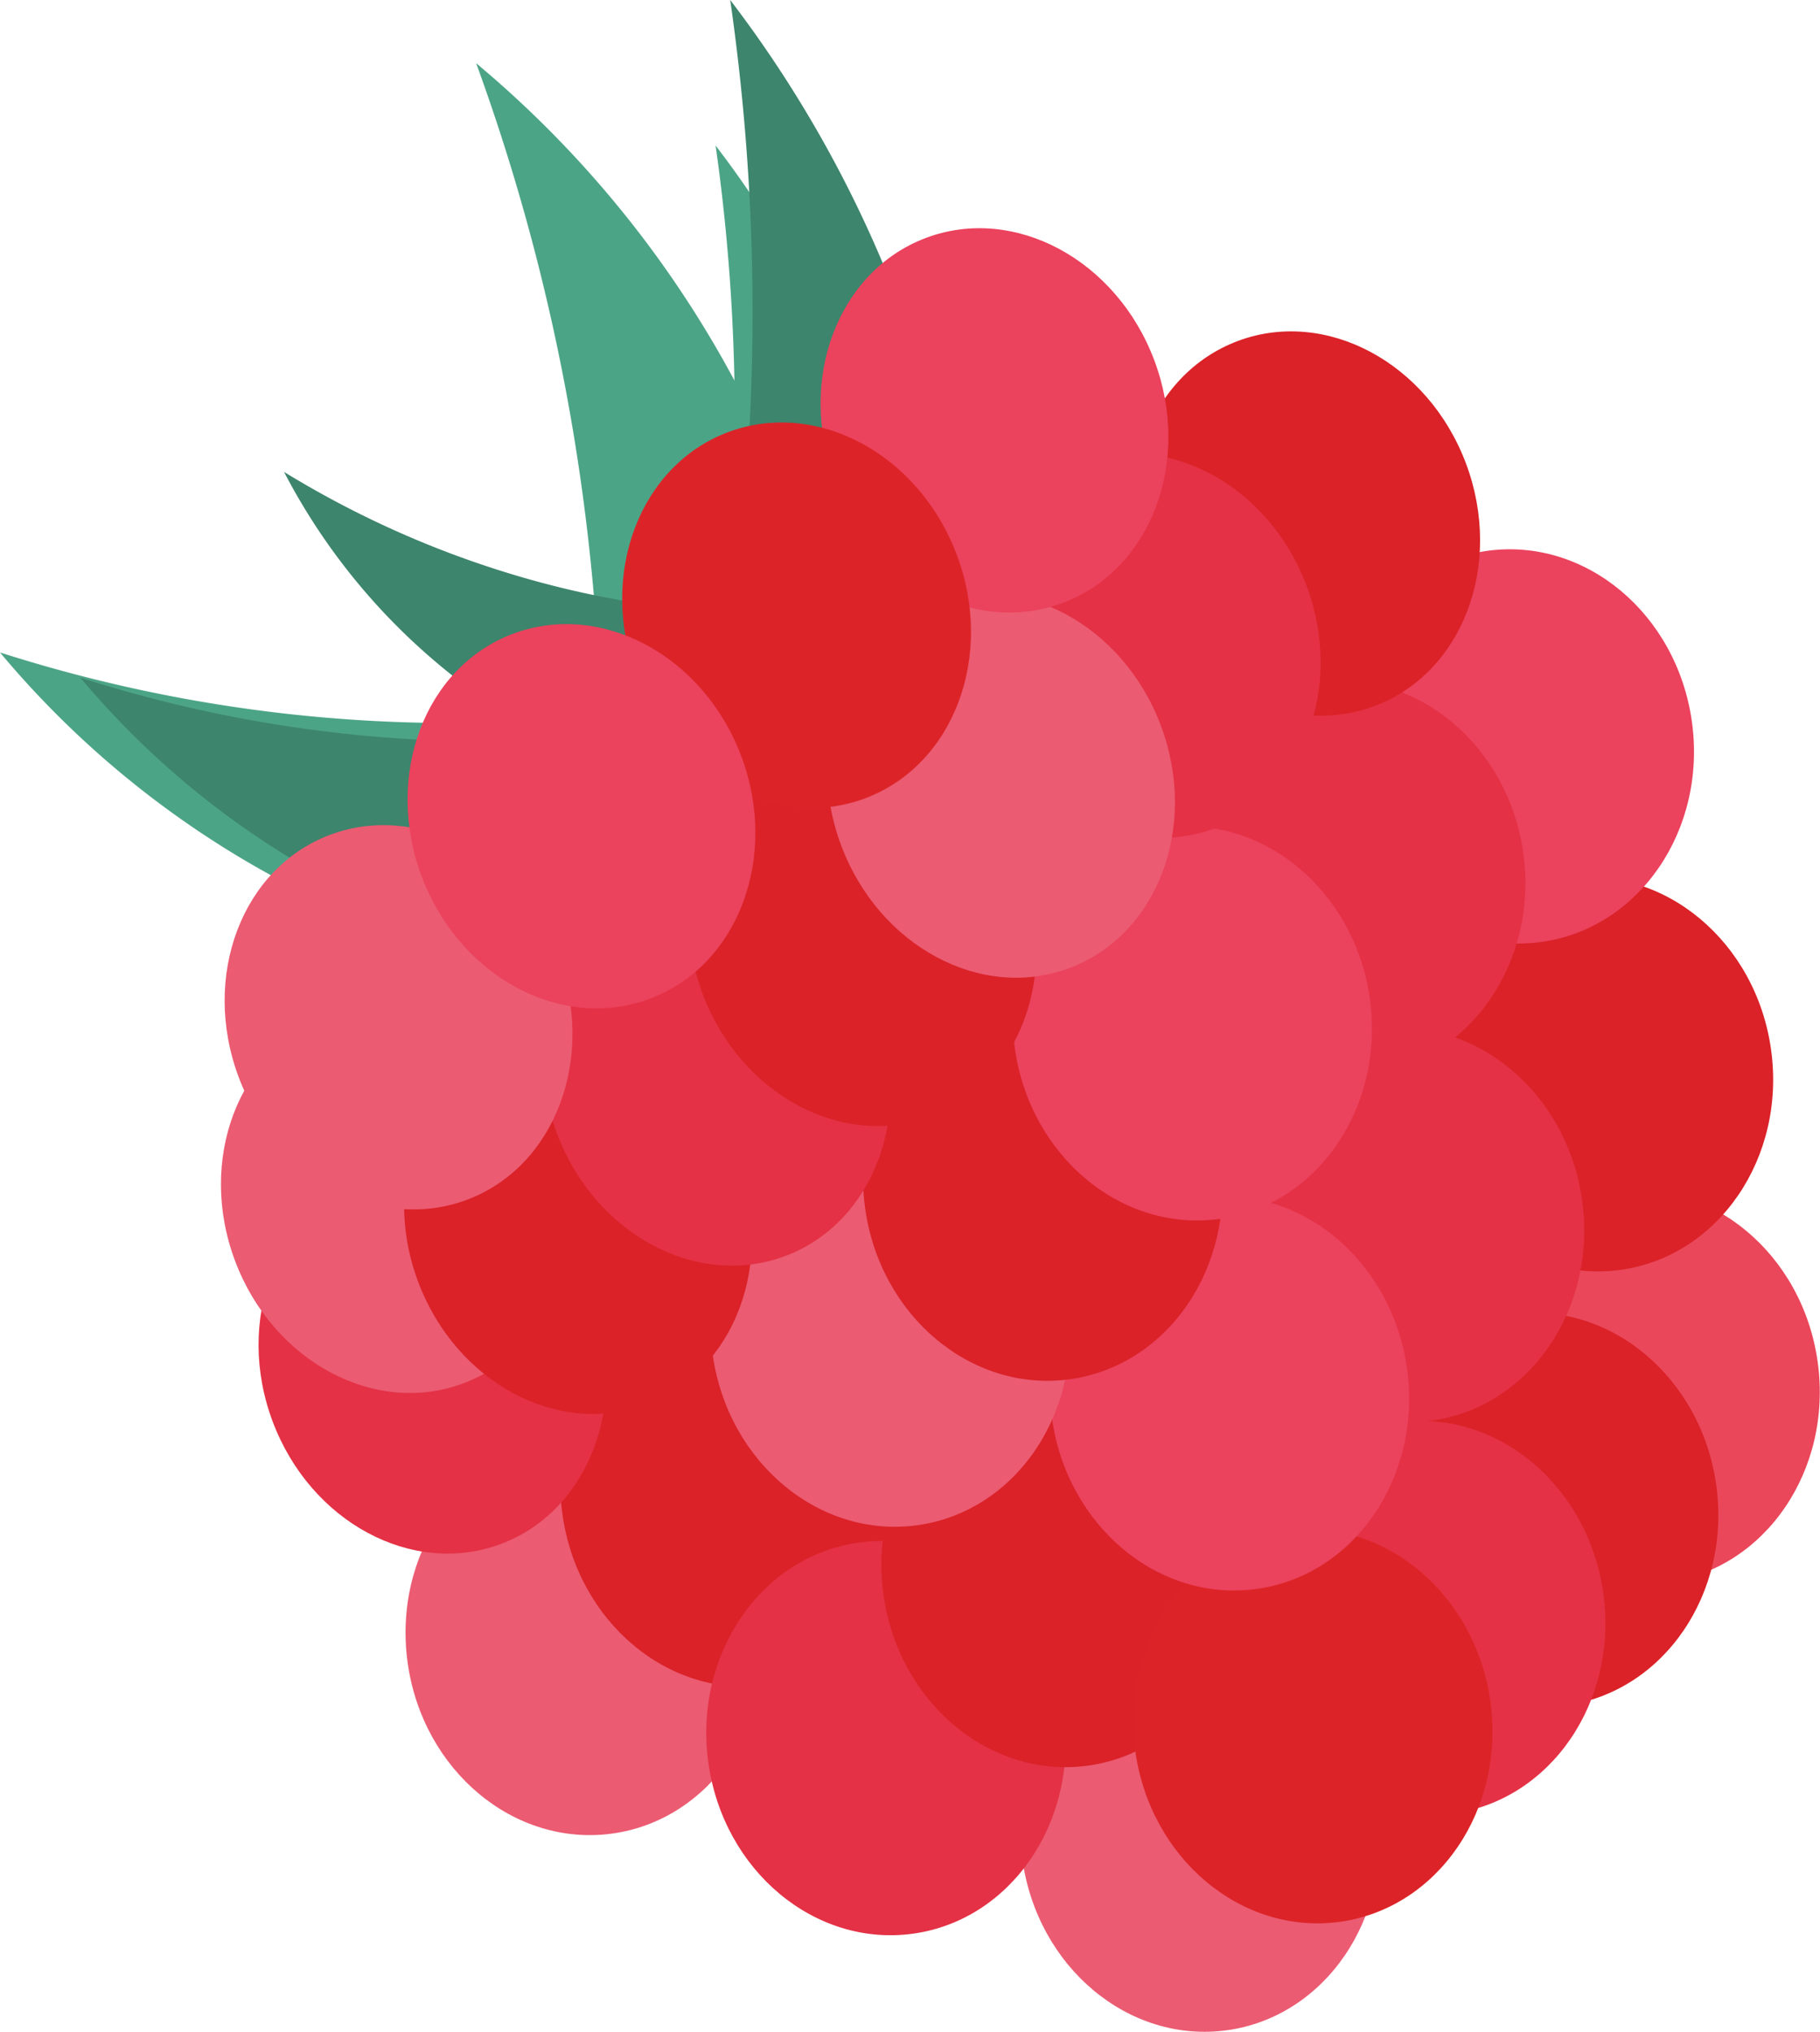 <svg xmlns="http://www.w3.org/2000/svg" viewBox="0 0 72.28 80.68"><defs><style>.cls-1{fill:#4ca487;}.cls-2{fill:#3d856d;}.cls-3{fill:#ea475a;}.cls-4{fill:#eb5b72;}.cls-5{fill:#da2228;}.cls-6{fill:#e43145;}.cls-7{fill:#dc2428;}.cls-8{fill:#eb425d;}</style></defs><g id="Layer_2" data-name="Layer 2"><g id="Layer_1-2" data-name="Layer 1"><path class="cls-1" d="M28.42,5.78a76.77,76.77,0,0,1,.42,18A74.14,74.14,0,0,1,25.11,41l11.71-5a42.91,42.91,0,0,0-1.46-16.42A41.38,41.38,0,0,0,28.42,5.78Z"/><path class="cls-1" d="M18.91,2.51A82.23,82.23,0,0,1,23.36,21.4a81.89,81.89,0,0,1-.06,19.08l11.09-8.37a46.08,46.08,0,0,0-5.18-16.92A42.59,42.59,0,0,0,18.91,2.51Z"/><path class="cls-2" d="M11.28,18.74A38.74,38.74,0,0,0,21,23,37,37,0,0,0,31.12,24.4l-5.29,6.4a22.23,22.23,0,0,1-8.59-4.57A25,25,0,0,1,11.28,18.74Z"/><path class="cls-2" d="M29,0a86.83,86.83,0,0,1,.51,20.46A84,84,0,0,1,25.33,39.9L38.6,34.3a49.13,49.13,0,0,0-1.69-18.63A47.82,47.82,0,0,0,29,0Z"/><path class="cls-1" d="M0,25.91a58.9,58.9,0,0,0,16.32,2.78,57.31,57.31,0,0,0,16-1.83q-3,6-6,12.06a33.62,33.62,0,0,1-14.71-3.71A37.6,37.6,0,0,1,0,25.91Z"/><path class="cls-2" d="M3.19,26.91a53.29,53.29,0,0,0,14.56,2.51,51.53,51.53,0,0,0,14.3-1.59L26.71,38.57a30,30,0,0,1-13.13-3.34A33.84,33.84,0,0,1,3.19,26.91Z"/><ellipse class="cls-3" cx="65.14" cy="55.07" rx="7.12" ry="7.84" transform="translate(-6.97 9.5) rotate(-7.92)"/><ellipse class="cls-4" cx="23.24" cy="65.05" rx="7.12" ry="7.84" transform="translate(-8.74 3.82) rotate(-7.92)"/><ellipse class="cls-5" cx="29.39" cy="59.15" rx="7.12" ry="7.84" transform="translate(-7.87 4.62) rotate(-7.92)"/><ellipse class="cls-5" cx="61.11" cy="59.95" rx="7.12" ry="7.84" transform="translate(-7.68 9) rotate(-7.92)"/><ellipse class="cls-5" cx="63.29" cy="42.66" rx="7.12" ry="7.84" transform="translate(-5.28 9.13) rotate(-7.92)"/><ellipse class="cls-6" cx="56.63" cy="64.25" rx="7.12" ry="7.84" transform="translate(-8.32 8.42) rotate(-7.92)"/><ellipse class="cls-6" cx="55.78" cy="48.65" rx="7.12" ry="7.84" transform="translate(-6.17 8.15) rotate(-7.92)"/><ellipse class="cls-4" cx="47.66" cy="72.86" rx="7.12" ry="7.84" transform="translate(-9.59 7.26) rotate(-7.92)"/><ellipse class="cls-6" cx="35.19" cy="69.02" rx="7.12" ry="7.84" transform="translate(-9.18 5.51) rotate(-7.92)"/><ellipse class="cls-5" cx="42.14" cy="62.35" rx="7.12" ry="7.84" transform="translate(-8.19 6.4) rotate(-7.92)"/><ellipse class="cls-7" cx="52.14" cy="68.55" rx="7.12" ry="7.84" transform="translate(-8.95 7.84) rotate(-7.92)"/><ellipse class="cls-8" cx="48.83" cy="55.33" rx="7.12" ry="7.84" transform="translate(-7.16 7.26) rotate(-7.92)"/><ellipse class="cls-8" cx="60.14" cy="29.64" rx="7.12" ry="7.84" transform="translate(-3.51 8.57) rotate(-7.92)"/><ellipse class="cls-6" cx="53.44" cy="34.86" rx="7.12" ry="7.84" transform="translate(-4.29 7.7) rotate(-7.92)"/><ellipse class="cls-4" cx="35.26" cy="52.9" rx="7.12" ry="7.84" transform="matrix(0.99, -0.14, 0.14, 0.99, -6.96, 5.37)"/><ellipse class="cls-5" cx="41.41" cy="47" rx="7.12" ry="7.84" transform="translate(-6.08 6.16) rotate(-7.92)"/><ellipse class="cls-8" cx="47.29" cy="40.76" rx="7.12" ry="7.84" transform="matrix(0.99, -0.14, 0.14, 0.99, -5.17, 6.91)"/><ellipse class="cls-6" cx="17.18" cy="54.06" rx="6.78" ry="7.74" transform="translate(-17.88 9.47) rotate(-20.54)"/><ellipse class="cls-4" cx="15.68" cy="47.68" rx="6.78" ry="7.74" transform="translate(-15.73 8.54) rotate(-20.54)"/><ellipse class="cls-5" cx="22.96" cy="48.52" rx="6.78" ry="7.74" transform="translate(-15.57 11.14) rotate(-20.54)"/><ellipse class="cls-5" cx="51.87" cy="20.78" rx="6.78" ry="7.74" transform="translate(-3.99 19.53) rotate(-20.54)"/><ellipse class="cls-6" cx="45.54" cy="25.64" rx="6.78" ry="7.74" transform="translate(-6.1 17.61) rotate(-20.54)"/><ellipse class="cls-6" cx="28.47" cy="42.63" rx="6.78" ry="7.74" transform="translate(-13.15 12.7) rotate(-20.54)"/><ellipse class="cls-5" cx="34.25" cy="37.08" rx="6.78" ry="7.74" transform="translate(-10.83 14.38) rotate(-20.54)"/><ellipse class="cls-4" cx="39.76" cy="31.19" rx="6.78" ry="7.74" transform="translate(-8.42 15.94) rotate(-20.54)"/><ellipse class="cls-4" cx="15.83" cy="40.4" rx="6.78" ry="7.74" transform="translate(-13.17 8.12) rotate(-20.54)"/><ellipse class="cls-8" cx="39.49" cy="16.69" rx="6.78" ry="7.74" transform="translate(-3.34 14.92) rotate(-20.54)"/><ellipse class="cls-7" cx="31.54" cy="24.31" rx="6.78" ry="7.74" transform="matrix(0.94, -0.35, 0.35, 0.94, -6.52, 12.62)"/><ellipse class="cls-8" cx="23.1" cy="32.41" rx="6.78" ry="7.74" transform="translate(-9.91 10.17) rotate(-20.54)"/></g></g></svg>